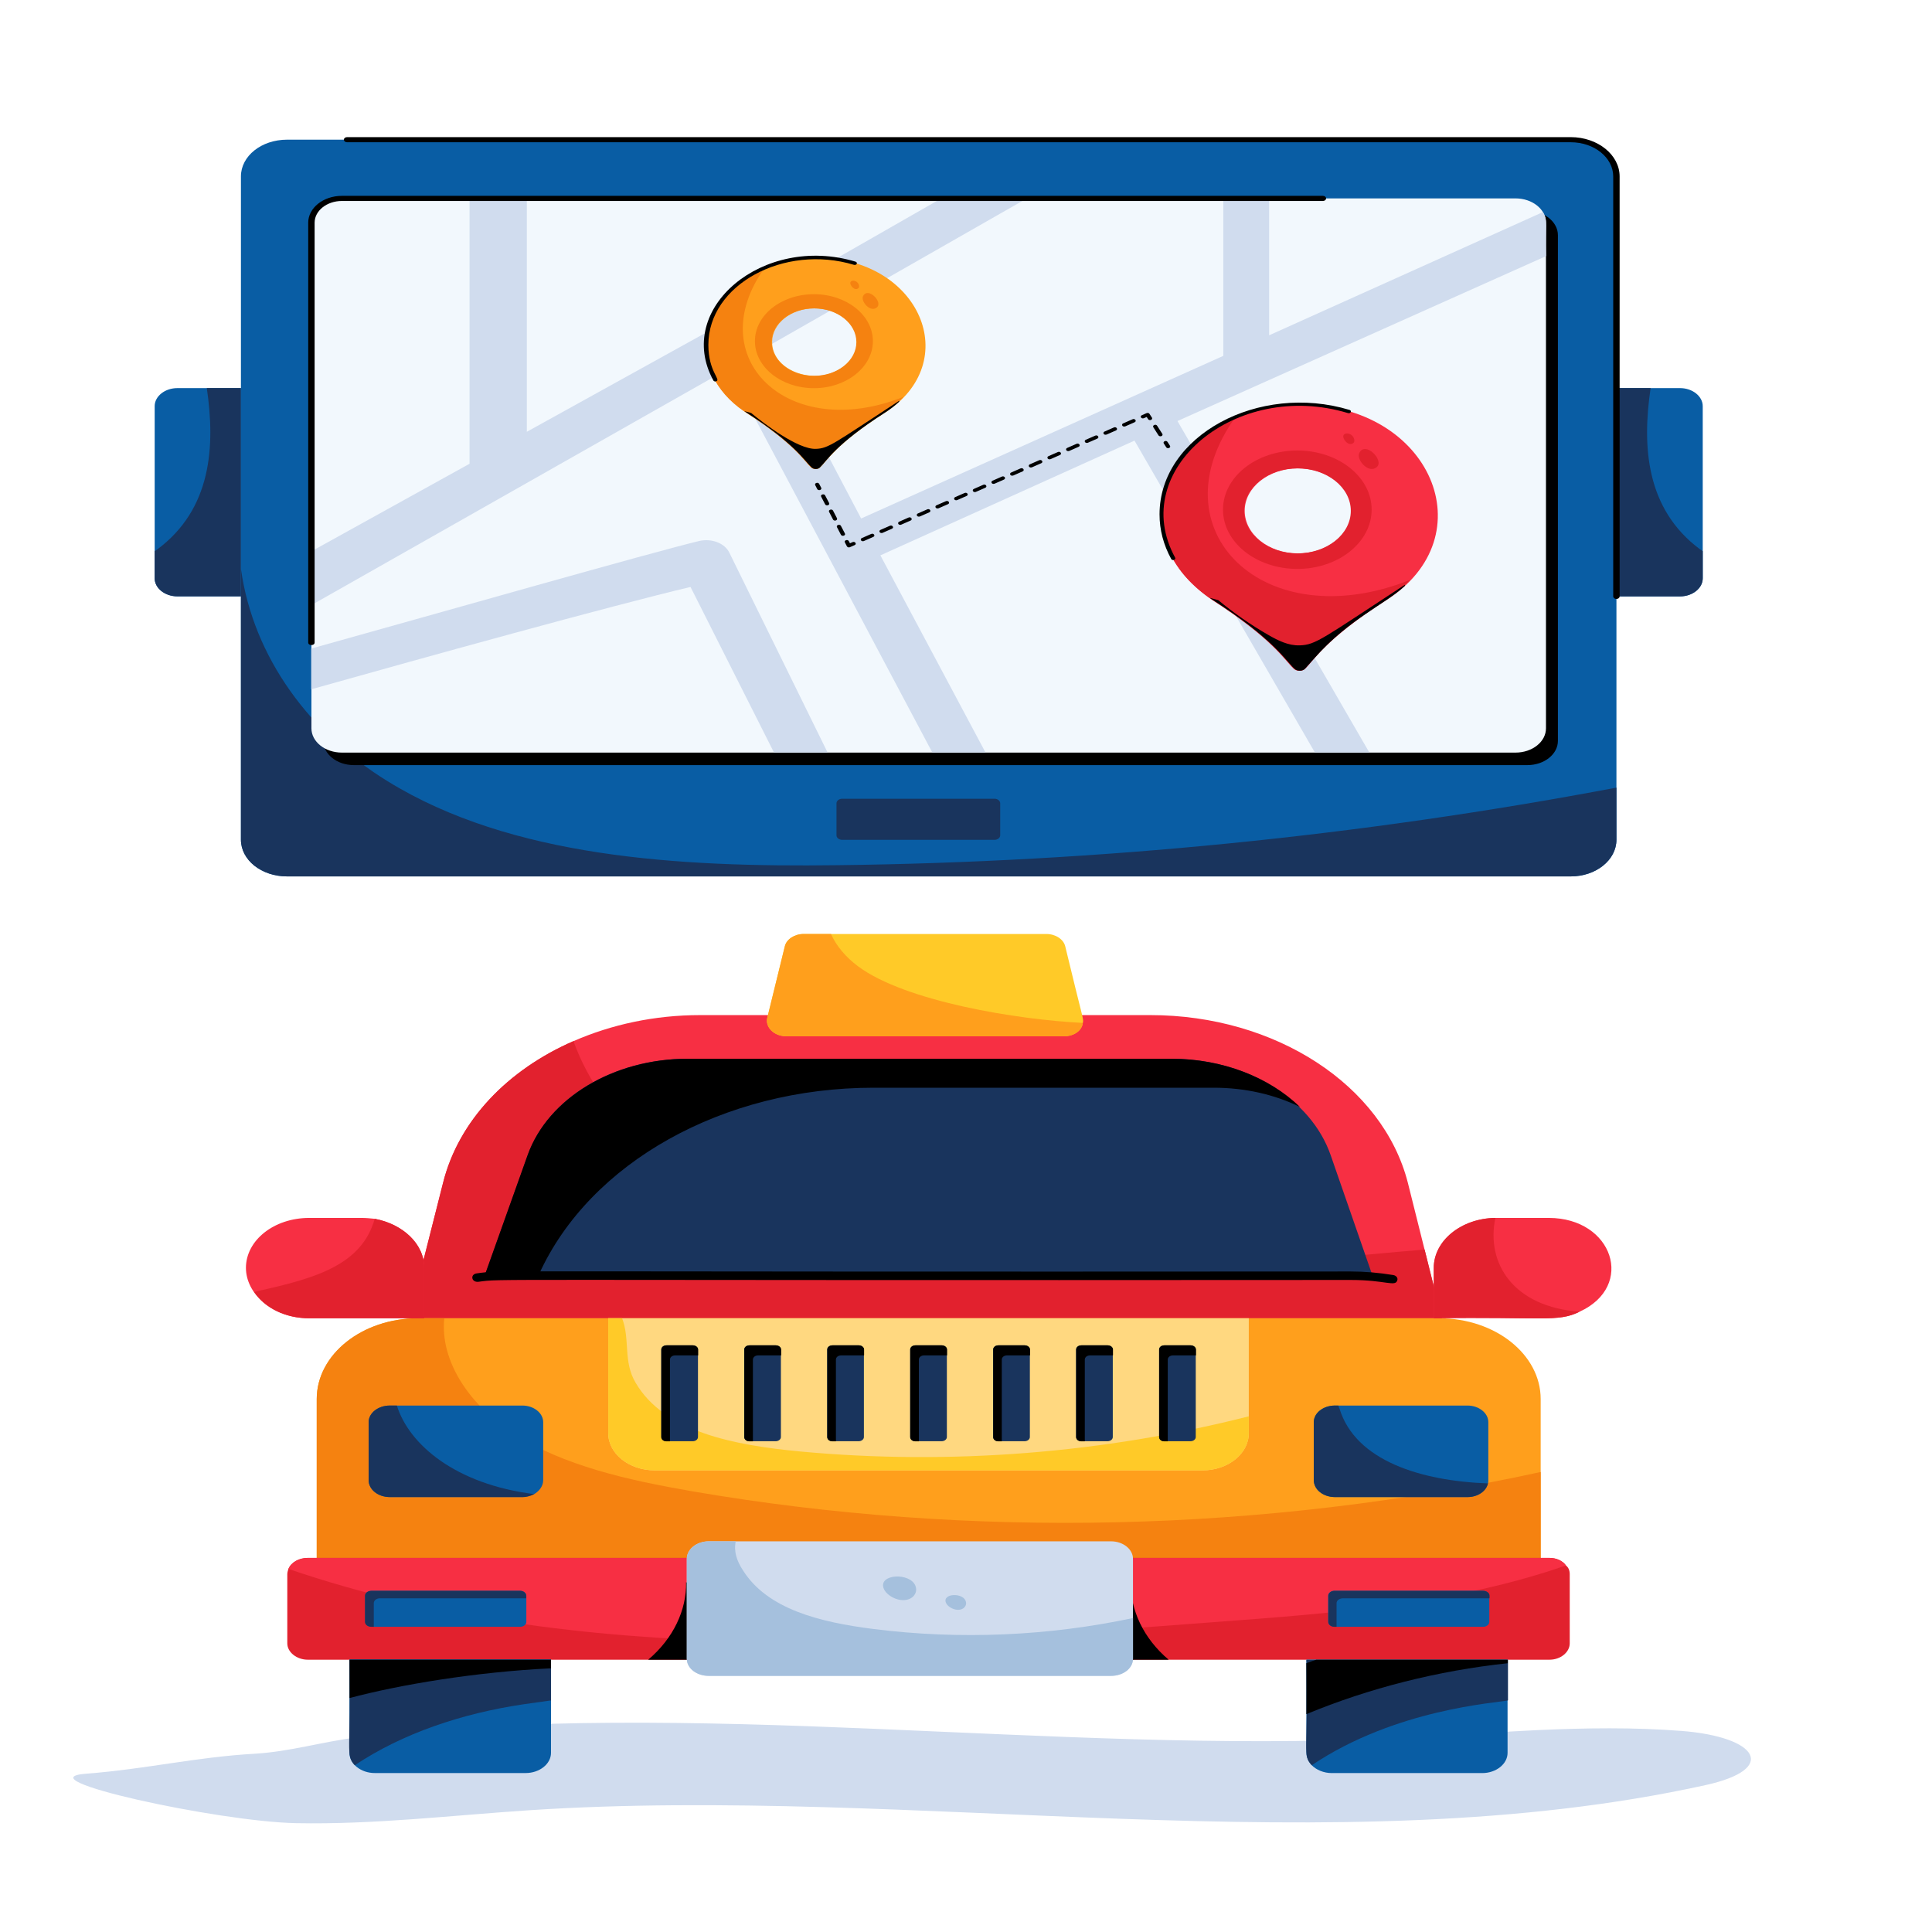 <?xml version="1.0" encoding="UTF-8"?>
<svg xmlns="http://www.w3.org/2000/svg" width="51" height="51" viewBox="0 0 51 51" fill="none">
  <path d="M2.276 46.821C0.563 46.953 5.749 48.087 7.817 48.127C9.884 48.167 11.93 47.92 13.985 47.785C24.138 47.12 35.223 49.279 45.015 47.124C46.969 46.695 46.395 45.847 44.386 45.692C41.861 45.496 39.307 45.767 36.767 45.886C27.762 46.31 18.293 44.8 9.445 45.861C8.522 45.972 7.662 46.239 6.724 46.294C5.141 46.386 3.887 46.696 2.276 46.821Z" fill="#D0DCEE"></path>
  <path d="M44.948 10.721V15.267C44.948 15.527 44.677 15.743 44.35 15.743H42.67V10.245H44.35C44.677 10.245 44.948 10.461 44.948 10.721Z" fill="#095DA4"></path>
  <path d="M44.948 14.548V15.267C44.948 15.527 44.677 15.743 44.35 15.743H42.67V10.245H43.572C43.346 11.778 43.442 13.436 44.88 14.503C44.903 14.521 44.925 14.53 44.948 14.548Z" fill="#19345D"></path>
  <path d="M4.083 10.721V15.266C4.083 15.527 4.354 15.742 4.681 15.742H6.361V10.245H4.681C4.354 10.245 4.083 10.46 4.083 10.721Z" fill="#095DA4"></path>
  <path d="M4.083 14.548V15.266C4.083 15.527 4.354 15.742 4.681 15.742H6.361V10.245H5.459C5.685 11.778 5.589 13.435 4.151 14.503C4.128 14.521 4.106 14.53 4.083 14.548Z" fill="#19345D"></path>
  <path d="M38.059 34.799H10.79L11.696 31.223C12.107 29.581 13.401 28.24 15.139 27.483C16.142 27.045 17.276 26.796 18.484 26.796H30.365C33.667 26.796 36.505 28.644 37.164 31.223C37.187 31.316 38.118 35.033 38.059 34.799Z" fill="#F72F43"></path>
  <path d="M38.059 34.799H10.79L11.696 31.223C12.107 29.581 13.401 28.24 15.139 27.483C15.905 29.641 18.117 31.506 20.707 32.487C24.16 33.776 28.142 33.793 31.93 33.501C33.829 33.355 35.718 33.14 37.606 32.985L38.059 34.799Z" fill="#E2212E"></path>
  <path d="M36.216 33.632H12.812L13.935 30.485C14.47 28.984 16.191 27.949 18.15 27.949H30.925C32.885 27.949 34.604 28.991 35.127 30.495L36.216 33.632Z" fill="#19345D"></path>
  <path d="M34.315 29.22C33.645 28.893 32.868 28.713 32.038 28.713H23.059C19.088 28.713 15.57 30.69 14.232 33.63H12.808L13.93 30.484C14.47 28.988 16.196 27.948 18.149 27.948H30.926C32.275 27.948 33.505 28.438 34.315 29.22Z" fill="black"></path>
  <path d="M40.67 36.931V41.126H8.361V36.931C8.361 35.754 9.559 34.799 11.037 34.799H37.994C39.472 34.799 40.67 35.754 40.67 36.931Z" fill="#FF9F1C"></path>
  <path d="M40.67 38.857V41.126H8.361V36.931C8.361 35.754 9.559 34.799 11.037 34.799H11.728C11.609 35.934 12.408 37.103 13.541 37.834C14.868 38.694 16.584 39.072 18.257 39.364C25.638 40.636 33.386 40.447 40.67 38.857Z" fill="#F58210"></path>
  <path d="M41.437 41.555V43.381C41.437 43.614 41.196 43.812 40.904 43.812H8.124C7.832 43.812 7.584 43.614 7.584 43.381V41.555C7.584 41.508 7.599 41.462 7.613 41.415C7.686 41.241 7.89 41.124 8.124 41.124H40.904C41.094 41.124 41.255 41.206 41.335 41.322C41.408 41.38 41.437 41.462 41.437 41.555Z" fill="#E2212E"></path>
  <path d="M14.545 43.804V46.271C14.545 46.564 14.243 46.804 13.876 46.804H9.894C9.53 46.804 9.225 46.566 9.225 46.271V43.804H14.545Z" fill="#095DA4"></path>
  <path d="M39.796 43.813V46.272C39.796 46.564 39.494 46.805 39.127 46.805H35.156C34.94 46.805 34.745 46.718 34.627 46.598C34.54 46.504 34.486 46.392 34.486 46.272V43.813H39.796Z" fill="#095DA4"></path>
  <path d="M41.338 41.323C38.463 42.33 35.253 42.584 32.101 42.816C23.836 43.447 15.254 44.027 7.615 41.416C7.688 41.242 7.891 41.127 8.124 41.127H40.903C41.091 41.127 41.251 41.207 41.338 41.323Z" fill="#F72F43"></path>
  <path d="M30.849 43.812H29.645C29.496 43.222 29.459 42.561 29.52 41.985L29.849 41.764C29.836 42.498 30.183 43.248 30.849 43.812Z" fill="black"></path>
  <path d="M17.111 43.812H18.316C18.463 43.229 18.502 42.569 18.44 41.985L18.112 41.764C18.125 42.497 17.779 43.247 17.111 43.812Z" fill="black"></path>
  <path d="M39.807 43.813V44.887C39.51 44.953 36.841 45.108 34.627 46.598C34.374 46.322 34.536 46.278 34.487 43.813H39.807Z" fill="#19345D"></path>
  <path d="M39.801 43.812V43.905C37.954 44.103 36.143 44.562 34.485 45.249V43.905C34.573 43.87 34.661 43.841 34.748 43.812H39.801Z" fill="black"></path>
  <path d="M14.544 43.813V44.887C14.296 44.922 14.048 44.956 13.811 44.99C12.192 45.231 10.627 45.755 9.365 46.598C9.11 46.319 9.272 46.212 9.224 43.813H14.544Z" fill="#19345D"></path>
  <path d="M13.894 42.124V42.813C13.894 42.885 13.821 42.944 13.73 42.944H9.805C9.714 42.944 9.641 42.885 9.641 42.813V42.124C9.641 42.052 9.714 41.993 9.805 41.993H13.73C13.821 41.993 13.894 42.052 13.894 42.124Z" fill="#095DA4"></path>
  <path d="M39.314 42.124V42.813C39.314 42.885 39.241 42.944 39.15 42.944H35.225C35.134 42.944 35.06 42.885 35.06 42.813V42.124C35.06 42.052 35.134 41.993 35.225 41.993H39.15C39.241 41.993 39.314 42.052 39.314 42.124Z" fill="#095DA4"></path>
  <path d="M13.89 42.122V42.191H10.027C9.94 42.191 9.867 42.249 9.867 42.318V42.943H9.809C9.707 42.943 9.635 42.885 9.635 42.816V42.122C9.635 42.052 9.707 41.994 9.809 41.994H13.73C13.818 41.994 13.89 42.052 13.89 42.122Z" fill="#19345D"></path>
  <path d="M39.32 42.122V42.191H35.457C35.355 42.191 35.282 42.249 35.282 42.318V42.943H35.224C35.137 42.943 35.065 42.885 35.065 42.816V42.122C35.065 42.052 35.137 41.994 35.224 41.994H39.145C39.247 41.994 39.32 42.052 39.32 42.122Z" fill="#19345D"></path>
  <path d="M29.908 41.15V43.788C29.908 44.042 29.647 44.239 29.328 44.239H18.711C18.391 44.239 18.13 44.042 18.13 43.788V41.15C18.13 40.895 18.391 40.687 18.711 40.687H29.328C29.647 40.687 29.908 40.895 29.908 41.15Z" fill="#D0DCEE"></path>
  <path d="M41.696 34.626C41.122 34.912 40.696 34.754 37.848 34.799V33.469C37.848 32.751 38.574 32.161 39.474 32.15H39.503H40.883C42.578 32.15 43.176 33.952 41.696 34.626Z" fill="#F72F43"></path>
  <path d="M41.696 34.626C41.122 34.912 40.696 34.754 37.848 34.799V33.469C37.848 32.751 38.574 32.161 39.474 32.15C39.22 33.366 39.967 34.5 41.696 34.626Z" fill="#E2212E"></path>
  <path d="M11.198 33.469V34.799H8.163C7.18 34.799 6.492 34.142 6.492 33.469C6.492 32.74 7.233 32.15 8.163 32.15H9.542C9.658 32.15 9.775 32.161 9.891 32.173C10.631 32.312 11.198 32.832 11.198 33.469Z" fill="#F72F43"></path>
  <path d="M11.199 33.468V34.799H8.163C7.524 34.799 6.987 34.521 6.711 34.105C6.769 34.093 6.842 34.07 6.9 34.059C8.392 33.726 9.555 33.365 9.892 32.173C10.632 32.312 11.199 32.832 11.199 33.468Z" fill="#E2212E"></path>
  <path d="M29.908 42.712V43.788C29.908 44.042 29.647 44.239 29.328 44.239H18.711C18.391 44.239 18.13 44.042 18.13 43.788V41.15C18.13 40.895 18.391 40.687 18.711 40.687H19.422C19.364 40.953 19.451 41.208 19.611 41.451C20.257 42.48 21.645 42.823 23.053 43.001C25.334 43.29 27.686 43.186 29.908 42.712Z" fill="#A5C0DD"></path>
  <path d="M24.049 42.187C24.145 42.129 24.194 42.029 24.183 41.933C24.134 41.526 23.293 41.521 23.31 41.857C23.323 42.105 23.777 42.351 24.049 42.187Z" fill="#A5C0DD"></path>
  <path d="M25.419 42.462C25.478 42.426 25.509 42.363 25.502 42.304C25.471 42.05 24.948 42.047 24.958 42.257C24.966 42.411 25.249 42.564 25.419 42.462Z" fill="#A5C0DD"></path>
  <path d="M28.584 27.002C28.562 27.2 28.357 27.355 28.087 27.355H20.76C20.436 27.355 20.199 27.122 20.253 26.873L20.717 24.982C20.76 24.793 20.976 24.655 21.213 24.655H27.623C27.861 24.655 28.076 24.793 28.12 24.982C28.592 26.95 28.612 26.888 28.584 27.002Z" fill="#FFCA28"></path>
  <path d="M35.66 33.788C12.207 33.805 13.291 33.748 12.631 33.836C12.443 33.858 12.404 33.639 12.585 33.614C13.285 33.52 12.26 33.581 35.66 33.564C36.024 33.564 36.4 33.596 36.778 33.658C36.855 33.671 36.903 33.73 36.887 33.791C36.838 33.982 36.587 33.788 35.66 33.788Z" fill="black"></path>
  <path d="M14.544 43.812V44.039C12.556 44.136 10.564 44.469 9.228 44.824V43.812H14.544Z" fill="black"></path>
  <path d="M32.965 34.799V37.834C32.965 38.375 32.415 38.814 31.746 38.814H17.286C16.606 38.814 16.056 38.375 16.056 37.834V34.799H32.965Z" fill="#FFD880"></path>
  <path d="M32.965 37.387V37.834C32.965 38.375 32.415 38.814 31.746 38.814H17.286C16.606 38.814 16.056 38.375 16.056 37.834V34.799H16.422C16.638 35.358 16.444 35.943 16.779 36.501C17.538 37.799 19.367 38.148 21.117 38.315C25.088 38.685 29.156 38.358 32.965 37.387Z" fill="#FFCA28"></path>
  <path d="M39.288 37.541V39.072C39.288 39.097 39.288 39.132 39.278 39.158C39.234 39.364 39.008 39.519 38.738 39.519H35.242C34.929 39.519 34.681 39.321 34.681 39.072V37.541C34.681 37.301 34.929 37.103 35.242 37.103H38.738C39.04 37.103 39.288 37.301 39.288 37.541Z" fill="#095DA4"></path>
  <path d="M14.339 37.541V39.072C14.339 39.226 14.242 39.355 14.102 39.441C14.015 39.484 13.908 39.519 13.789 39.519H10.293C9.98 39.519 9.731 39.321 9.731 39.072V37.541C9.731 37.301 9.98 37.103 10.293 37.103H13.789C14.091 37.103 14.339 37.301 14.339 37.541Z" fill="#095DA4"></path>
  <path d="M18.425 35.625V37.934C18.425 37.996 18.363 38.045 18.286 38.045H17.594C17.517 38.045 17.455 37.996 17.455 37.934V35.625C17.455 35.564 17.517 35.514 17.594 35.514H18.286C18.363 35.514 18.425 35.564 18.425 35.625Z" fill="#19345D"></path>
  <path d="M18.429 35.624V35.779H17.825C17.739 35.779 17.685 35.831 17.685 35.891V38.048H17.598C17.512 38.048 17.458 37.997 17.458 37.937V35.624C17.458 35.564 17.512 35.513 17.598 35.513H18.289C18.364 35.513 18.429 35.564 18.429 35.624Z" fill="black"></path>
  <path d="M20.614 35.625V37.934C20.614 37.995 20.552 38.045 20.475 38.045H19.784C19.707 38.045 19.645 37.995 19.645 37.934V35.625C19.645 35.564 19.707 35.514 19.784 35.514H20.475C20.552 35.514 20.614 35.564 20.614 35.625Z" fill="#19345D"></path>
  <path d="M20.62 35.624V35.779H20.015C19.929 35.779 19.875 35.831 19.875 35.891V38.048H19.789C19.702 38.048 19.648 37.997 19.648 37.937V35.624C19.648 35.564 19.702 35.513 19.789 35.513H20.479C20.555 35.513 20.62 35.564 20.62 35.624Z" fill="black"></path>
  <path d="M22.805 35.625V37.934C22.805 37.995 22.742 38.045 22.666 38.045H21.974C21.897 38.045 21.835 37.995 21.835 37.934V35.625C21.835 35.564 21.897 35.514 21.974 35.514H22.666C22.742 35.514 22.805 35.564 22.805 35.625Z" fill="#19345D"></path>
  <path d="M22.81 35.624V35.779H22.206C22.12 35.779 22.066 35.831 22.066 35.891V38.048H21.979C21.893 38.048 21.839 37.997 21.839 37.937V35.624C21.839 35.564 21.893 35.513 21.979 35.513H22.67C22.745 35.513 22.81 35.564 22.81 35.624Z" fill="black"></path>
  <path d="M24.995 35.625V37.934C24.995 37.995 24.933 38.045 24.856 38.045H24.165C24.088 38.045 24.025 37.995 24.025 37.934V35.625C24.025 35.564 24.088 35.514 24.165 35.514H24.856C24.933 35.514 24.995 35.564 24.995 35.625Z" fill="#19345D"></path>
  <path d="M25 35.624V35.779H24.396C24.31 35.779 24.256 35.831 24.256 35.891V38.048H24.17C24.083 38.048 24.029 37.997 24.029 37.937V35.624C24.029 35.564 24.083 35.513 24.17 35.513H24.86C24.936 35.513 25 35.564 25 35.624Z" fill="black"></path>
  <path d="M27.186 35.625V37.934C27.186 37.995 27.123 38.045 27.046 38.045H26.355C26.278 38.045 26.216 37.995 26.216 37.934V35.625C26.216 35.564 26.278 35.514 26.355 35.514H27.046C27.123 35.514 27.186 35.564 27.186 35.625Z" fill="#19345D"></path>
  <path d="M27.19 35.624V35.779H26.586C26.499 35.779 26.445 35.831 26.445 35.891V38.048H26.359C26.273 38.048 26.219 37.997 26.219 37.937V35.624C26.219 35.564 26.273 35.513 26.359 35.513H27.05C27.125 35.513 27.19 35.564 27.19 35.624Z" fill="black"></path>
  <path d="M29.375 35.625V37.934C29.375 37.995 29.313 38.045 29.236 38.045H28.545C28.468 38.045 28.405 37.995 28.405 37.934V35.625C28.405 35.564 28.468 35.514 28.545 35.514H29.236C29.313 35.514 29.375 35.564 29.375 35.625Z" fill="#19345D"></path>
  <path d="M29.38 35.624V35.779H28.776C28.69 35.779 28.636 35.831 28.636 35.891V38.048H28.549C28.463 38.048 28.409 37.997 28.409 37.937V35.624C28.409 35.564 28.463 35.513 28.549 35.513H29.24C29.316 35.513 29.38 35.564 29.38 35.624Z" fill="black"></path>
  <path d="M31.565 35.625V37.934C31.565 37.995 31.503 38.045 31.426 38.045H30.735C30.658 38.045 30.596 37.995 30.596 37.934V35.625C30.596 35.564 30.658 35.514 30.735 35.514H31.426C31.503 35.514 31.565 35.564 31.565 35.625Z" fill="#19345D"></path>
  <path d="M31.571 35.624V35.779H30.966C30.88 35.779 30.826 35.831 30.826 35.891V38.048H30.74C30.653 38.048 30.6 37.997 30.6 37.937V35.624C30.6 35.564 30.653 35.513 30.74 35.513H31.43C31.506 35.513 31.571 35.564 31.571 35.624Z" fill="black"></path>
  <path d="M14.102 39.441C14.015 39.484 13.908 39.519 13.789 39.519H10.293C9.98 39.519 9.731 39.321 9.731 39.072V37.541C9.731 37.301 9.98 37.103 10.293 37.103H10.476C10.802 38.142 12.035 39.182 14.102 39.441Z" fill="#19345D"></path>
  <path d="M39.278 39.158C39.234 39.364 39.008 39.519 38.738 39.519H35.242C34.929 39.519 34.681 39.321 34.681 39.072V37.541C34.681 37.301 34.929 37.103 35.242 37.103H35.328C35.339 37.138 35.35 37.163 35.361 37.189C35.785 38.562 37.513 39.094 39.278 39.158Z" fill="#19345D"></path>
  <path d="M28.584 27.002C28.562 27.2 28.357 27.355 28.087 27.355H20.76C20.436 27.355 20.199 27.122 20.253 26.873L20.717 24.982C20.76 24.793 20.976 24.655 21.213 24.655H21.936C22.077 24.973 22.335 25.274 22.648 25.506C23.896 26.437 26.858 26.918 28.584 27.002Z" fill="#FF9F1C"></path>
  <path d="M42.67 4.657V22.165C42.67 22.704 42.129 23.135 41.463 23.135H7.578C6.902 23.135 6.36 22.704 6.36 22.165V4.657C6.36 4.118 6.902 3.687 7.578 3.687H41.463C42.129 3.687 42.67 4.118 42.67 4.657Z" fill="#095DA4"></path>
  <path d="M42.67 15.811C42.623 15.811 42.585 15.781 42.585 15.743V4.658C42.585 4.16 42.082 3.755 41.463 3.755H9.162C9.115 3.755 9.077 3.725 9.077 3.687C9.077 3.65 9.115 3.62 9.162 3.62H41.463C42.175 3.62 42.754 4.086 42.754 4.658V15.743C42.754 15.781 42.716 15.811 42.67 15.811Z" fill="black"></path>
  <path d="M42.67 20.791V22.165C42.67 22.704 42.129 23.135 41.463 23.135H7.578C6.902 23.135 6.36 22.704 6.36 22.165V15.015C6.688 17.368 8.194 19.363 10.228 20.62C13.498 22.641 17.941 22.893 22.091 22.839C29.014 22.758 35.927 22.067 42.67 20.791Z" fill="#19345D"></path>
  <path d="M41.125 19.556V6.209C41.125 5.855 40.764 5.567 40.319 5.567H9.341C8.896 5.567 8.535 5.855 8.535 6.209V19.556C8.535 19.91 8.896 20.197 9.341 20.197H40.319C40.764 20.197 41.125 19.91 41.125 19.556Z" fill="black"></path>
  <path d="M40.81 19.226V5.879C40.81 5.525 40.45 5.237 40.005 5.237H9.026C8.581 5.237 8.221 5.525 8.221 5.879V19.226C8.221 19.58 8.581 19.867 9.026 19.867H40.005C40.45 19.867 40.81 19.58 40.81 19.226Z" fill="#F2F8FD"></path>
  <path d="M21.847 19.866H20.432L18.228 15.494C16.057 16.011 11.304 17.327 8.215 18.196V17.121C11.704 16.148 17.202 14.582 18.455 14.281C18.79 14.204 19.135 14.341 19.254 14.591L21.847 19.866Z" fill="#D0DCEE"></path>
  <path d="M40.814 6.76L31.082 11.114L36.148 19.866H34.711L29.948 11.631L23.24 14.66L26.016 19.866H24.612L19.233 9.729L8.215 15.976V14.556L12.395 12.242V5.237H13.907V11.398L19.178 8.481L24.849 5.237H27.107L20.323 9.11L22.732 13.687L32.292 9.394V5.237H33.502V8.851L40.728 5.599C40.872 5.828 40.79 5.942 40.814 6.76Z" fill="#D0DCEE"></path>
  <path d="M8.136 16.961V5.879C8.136 5.488 8.535 5.17 9.026 5.17H34.922C34.968 5.17 35.006 5.2 35.006 5.238C35.006 5.275 34.968 5.305 34.922 5.305H9.026C8.628 5.305 8.305 5.563 8.305 5.879V16.961C8.305 17.05 8.136 17.05 8.136 16.961Z" fill="black"></path>
  <path d="M34.314 10.675C30.89 10.675 29.348 14.119 32.017 15.835C33.64 16.89 33.921 17.422 34.158 17.645C34.238 17.725 34.393 17.725 34.461 17.645C34.666 17.45 34.988 16.87 36.585 15.849C39.253 14.156 37.773 10.675 34.314 10.675ZM34.263 14.608C33.491 14.608 32.857 14.103 32.857 13.484C32.857 12.866 33.491 12.364 34.263 12.364C35.473 12.364 36.166 13.521 35.288 14.257C35.032 14.474 34.666 14.608 34.263 14.608Z" fill="#F72F43"></path>
  <path d="M37.222 15.308C37.041 15.501 36.846 15.669 36.567 15.847C34.949 16.885 34.655 17.44 34.438 17.644C34.373 17.726 34.216 17.726 34.142 17.644C33.909 17.425 33.596 16.867 31.997 15.837C29.856 14.378 30.397 11.906 32.624 10.994C30.452 13.995 33.371 16.842 37.222 15.308Z" fill="#E2212E"></path>
  <path d="M36.341 12.332C36.555 12.155 36.032 11.623 35.878 11.965C35.804 12.129 36.119 12.515 36.341 12.332Z" fill="#E2212E"></path>
  <path d="M35.724 11.695C35.758 11.667 35.756 11.622 35.744 11.584C35.698 11.431 35.504 11.405 35.465 11.49C35.424 11.581 35.6 11.797 35.724 11.695Z" fill="#E2212E"></path>
  <path d="M37.085 15.436V15.466C36.557 15.956 35.617 16.334 34.697 17.375L34.458 17.644C34.391 17.726 34.235 17.726 34.161 17.644C33.931 17.428 33.616 16.867 32.016 15.837C31.987 15.817 31.962 15.801 31.934 15.781L32.16 15.843C32.569 16.182 33.01 16.491 33.484 16.763C33.732 16.905 34.008 17.046 34.309 17.036C34.736 17.023 34.906 16.86 37.085 15.436Z" fill="black"></path>
  <path d="M34.249 11.892C33.16 11.892 32.284 12.59 32.284 13.453C32.284 14.316 33.16 15.018 34.249 15.018C35.327 15.018 36.208 14.316 36.208 13.453C36.208 12.59 35.327 11.892 34.249 11.892ZM34.244 14.609C33.47 14.609 32.839 14.102 32.839 13.486C32.839 12.866 33.47 12.363 34.244 12.363C35.027 12.363 35.658 12.866 35.658 13.486C35.658 14.102 35.027 14.609 34.244 14.609Z" fill="#E2212E"></path>
  <path d="M21.538 6.8C18.819 6.8 17.599 9.535 19.716 10.896C21.004 11.733 21.229 12.157 21.415 12.332C21.479 12.396 21.602 12.396 21.655 12.332C21.819 12.177 22.073 11.717 23.341 10.907C25.467 9.556 24.279 6.8 21.538 6.8ZM20.382 9.03C20.382 8.539 20.885 8.141 21.499 8.141C22.459 8.141 23.008 9.06 22.312 9.643C21.624 10.226 20.382 9.833 20.382 9.03Z" fill="#FF9F1C"></path>
  <path d="M23.847 10.477C23.702 10.631 23.548 10.765 23.326 10.905C22.042 11.729 21.809 12.169 21.637 12.331C21.585 12.397 21.46 12.397 21.401 12.331C21.217 12.158 20.969 11.715 19.699 10.897C19.677 10.882 19.657 10.869 19.634 10.853C18.077 9.783 18.369 7.802 20.197 7.053C18.473 9.435 20.791 11.694 23.847 10.477Z" fill="#F58210"></path>
  <path d="M23.148 8.115C23.318 7.975 22.903 7.552 22.78 7.824C22.722 7.954 22.972 8.261 23.148 8.115Z" fill="#F58210"></path>
  <path d="M22.656 7.609C22.683 7.587 22.682 7.552 22.673 7.522C22.636 7.401 22.482 7.379 22.451 7.447C22.418 7.519 22.558 7.691 22.656 7.609Z" fill="#F58210"></path>
  <path d="M23.737 10.579V10.602C23.619 10.712 23.485 10.814 23.341 10.905C22.057 11.729 21.823 12.169 21.652 12.331C21.599 12.397 21.475 12.397 21.416 12.331C21.232 12.158 20.981 11.713 19.714 10.897C19.691 10.882 19.672 10.868 19.648 10.853L19.829 10.902C20.158 11.175 21.057 11.864 21.534 11.849C21.873 11.838 22.001 11.713 23.737 10.579Z" fill="black"></path>
  <path d="M21.487 7.766C20.623 7.766 19.928 8.32 19.928 9.005C19.928 9.69 20.623 10.247 21.487 10.247C22.343 10.247 23.042 9.69 23.042 9.005C23.042 8.32 22.343 7.766 21.487 7.766ZM21.483 9.922C20.869 9.922 20.368 9.52 20.368 9.031C20.368 8.539 20.869 8.14 21.483 8.14C22.105 8.14 22.606 8.539 22.606 9.031C22.606 9.52 22.105 9.922 21.483 9.922Z" fill="#F58210"></path>
  <path d="M30.918 14.757C30.713 14.383 30.609 13.987 30.609 13.578C30.609 11.492 33.233 10.097 35.625 10.821C35.693 10.842 35.657 10.925 35.585 10.905C32.629 10.009 29.751 12.401 31.021 14.721C31.051 14.777 30.946 14.81 30.918 14.757Z" fill="black"></path>
  <path d="M18.883 10.07C18.862 10.07 18.841 10.06 18.831 10.043C17.791 8.143 20.149 6.174 22.583 6.907C22.651 6.928 22.615 7.011 22.543 6.991C20.704 6.436 18.699 7.51 18.699 9.104C18.699 9.815 19.042 10.019 18.906 10.066C18.898 10.069 18.89 10.07 18.883 10.07Z" fill="black"></path>
  <path d="M21.626 12.938C21.604 12.938 21.582 12.928 21.573 12.91L21.52 12.807C21.491 12.752 21.595 12.717 21.624 12.773L21.678 12.876C21.69 12.899 21.676 12.925 21.647 12.935C21.64 12.937 21.633 12.938 21.626 12.938Z" fill="black"></path>
  <path d="M22.198 14.116L22.094 13.916C22.066 13.861 22.169 13.827 22.198 13.881L22.303 14.082C22.332 14.138 22.227 14.17 22.198 14.116ZM22.042 13.742C22.02 13.742 21.999 13.732 21.99 13.714L21.886 13.513C21.857 13.458 21.962 13.424 21.99 13.479L22.094 13.68C22.106 13.703 22.092 13.729 22.063 13.739C22.056 13.741 22.049 13.742 22.042 13.742ZM21.781 13.312L21.677 13.111C21.648 13.056 21.753 13.023 21.781 13.077L21.886 13.278C21.915 13.334 21.81 13.367 21.781 13.312Z" fill="black"></path>
  <path d="M22.409 14.45C22.403 14.45 22.396 14.449 22.39 14.447C22.375 14.443 22.363 14.434 22.357 14.422L22.303 14.318C22.274 14.263 22.378 14.229 22.407 14.284L22.437 14.341L22.505 14.311C22.571 14.282 22.625 14.362 22.56 14.39L22.436 14.444C22.428 14.448 22.419 14.45 22.409 14.45Z" fill="black"></path>
  <path d="M22.779 14.287C22.719 14.287 22.702 14.224 22.752 14.203L22.998 14.095C23.062 14.066 23.118 14.145 23.052 14.173L22.806 14.281C22.798 14.285 22.788 14.287 22.779 14.287ZM23.271 14.071C23.252 14.071 23.232 14.063 23.222 14.048C23.207 14.026 23.217 13.998 23.244 13.987L23.491 13.879C23.554 13.849 23.611 13.929 23.545 13.957L23.299 14.065C23.29 14.069 23.281 14.071 23.271 14.071ZM23.764 13.855C23.744 13.855 23.725 13.847 23.715 13.832C23.7 13.81 23.71 13.783 23.737 13.771L23.983 13.662C24.049 13.633 24.102 13.712 24.038 13.741L23.791 13.849C23.783 13.853 23.773 13.855 23.764 13.855ZM24.257 13.638C24.197 13.638 24.18 13.575 24.23 13.554L24.476 13.446C24.542 13.417 24.596 13.497 24.53 13.525L24.284 13.633C24.276 13.636 24.266 13.638 24.257 13.638ZM24.749 13.422C24.69 13.422 24.672 13.359 24.722 13.338L24.969 13.23C25.036 13.201 25.088 13.281 25.024 13.309L24.777 13.417C24.768 13.42 24.758 13.422 24.749 13.422ZM25.243 13.206C25.223 13.206 25.203 13.198 25.193 13.183C25.178 13.161 25.188 13.134 25.215 13.122L25.462 13.014C25.528 12.985 25.581 13.064 25.516 13.092L25.27 13.2C25.261 13.204 25.252 13.206 25.243 13.206ZM25.735 12.99C25.676 12.99 25.658 12.927 25.708 12.906L25.954 12.798C26.02 12.768 26.074 12.848 26.009 12.876L25.762 12.984C25.754 12.988 25.744 12.99 25.735 12.99ZM26.228 12.773C26.168 12.773 26.151 12.711 26.201 12.689L26.447 12.581C26.511 12.552 26.567 12.631 26.501 12.66L26.255 12.768C26.247 12.771 26.237 12.773 26.228 12.773ZM26.72 12.557C26.661 12.557 26.643 12.495 26.693 12.473L26.939 12.365C27.005 12.336 27.059 12.416 26.994 12.444L26.748 12.552C26.739 12.555 26.73 12.557 26.72 12.557ZM27.213 12.341C27.154 12.341 27.136 12.278 27.186 12.257L27.432 12.149C27.496 12.12 27.552 12.199 27.487 12.228L27.24 12.336C27.232 12.339 27.222 12.341 27.213 12.341ZM27.706 12.125C27.646 12.125 27.629 12.062 27.678 12.041L27.925 11.933C27.989 11.903 28.045 11.983 27.979 12.011L27.733 12.12C27.724 12.123 27.715 12.125 27.706 12.125ZM28.198 11.908C28.139 11.908 28.121 11.846 28.171 11.824L28.417 11.716C28.48 11.686 28.539 11.766 28.472 11.795L28.226 11.903C28.217 11.907 28.207 11.908 28.198 11.908ZM28.691 11.692C28.631 11.692 28.614 11.63 28.664 11.608L28.911 11.5C28.972 11.47 29.033 11.55 28.965 11.579L28.718 11.687C28.71 11.691 28.7 11.692 28.691 11.692ZM29.184 11.476C29.125 11.476 29.107 11.414 29.157 11.392L29.403 11.284C29.466 11.254 29.524 11.334 29.458 11.363L29.211 11.471C29.203 11.474 29.193 11.476 29.184 11.476ZM29.677 11.26C29.617 11.26 29.6 11.197 29.649 11.176L29.896 11.068C29.957 11.037 30.018 11.117 29.95 11.147L29.704 11.255C29.695 11.258 29.686 11.26 29.677 11.26Z" fill="black"></path>
  <path d="M30.358 11.09C30.337 11.09 30.317 11.081 30.308 11.066L30.27 11.007L30.197 11.039C30.127 11.066 30.08 10.988 30.143 10.96L30.266 10.906C30.301 10.894 30.329 10.903 30.343 10.924L30.408 11.024C30.422 11.046 30.411 11.073 30.384 11.085C30.375 11.088 30.366 11.09 30.358 11.09Z" fill="black"></path>
  <path d="M30.632 11.517C30.612 11.517 30.592 11.508 30.582 11.493L30.445 11.279C30.412 11.227 30.511 11.183 30.545 11.238L30.682 11.452C30.697 11.474 30.686 11.501 30.658 11.512C30.65 11.516 30.641 11.517 30.632 11.517Z" fill="black"></path>
  <path d="M30.785 11.806L30.721 11.706C30.688 11.655 30.786 11.611 30.82 11.666L30.884 11.766C30.919 11.82 30.816 11.858 30.785 11.806Z" fill="black"></path>
  <path d="M26.403 21.205V22.05C26.403 22.116 26.335 22.17 26.252 22.17H22.232C22.148 22.17 22.081 22.116 22.081 22.05V21.205C22.081 21.139 22.148 21.085 22.232 21.085H26.252C26.335 21.085 26.403 21.139 26.403 21.205Z" fill="#19345D"></path>
</svg>
